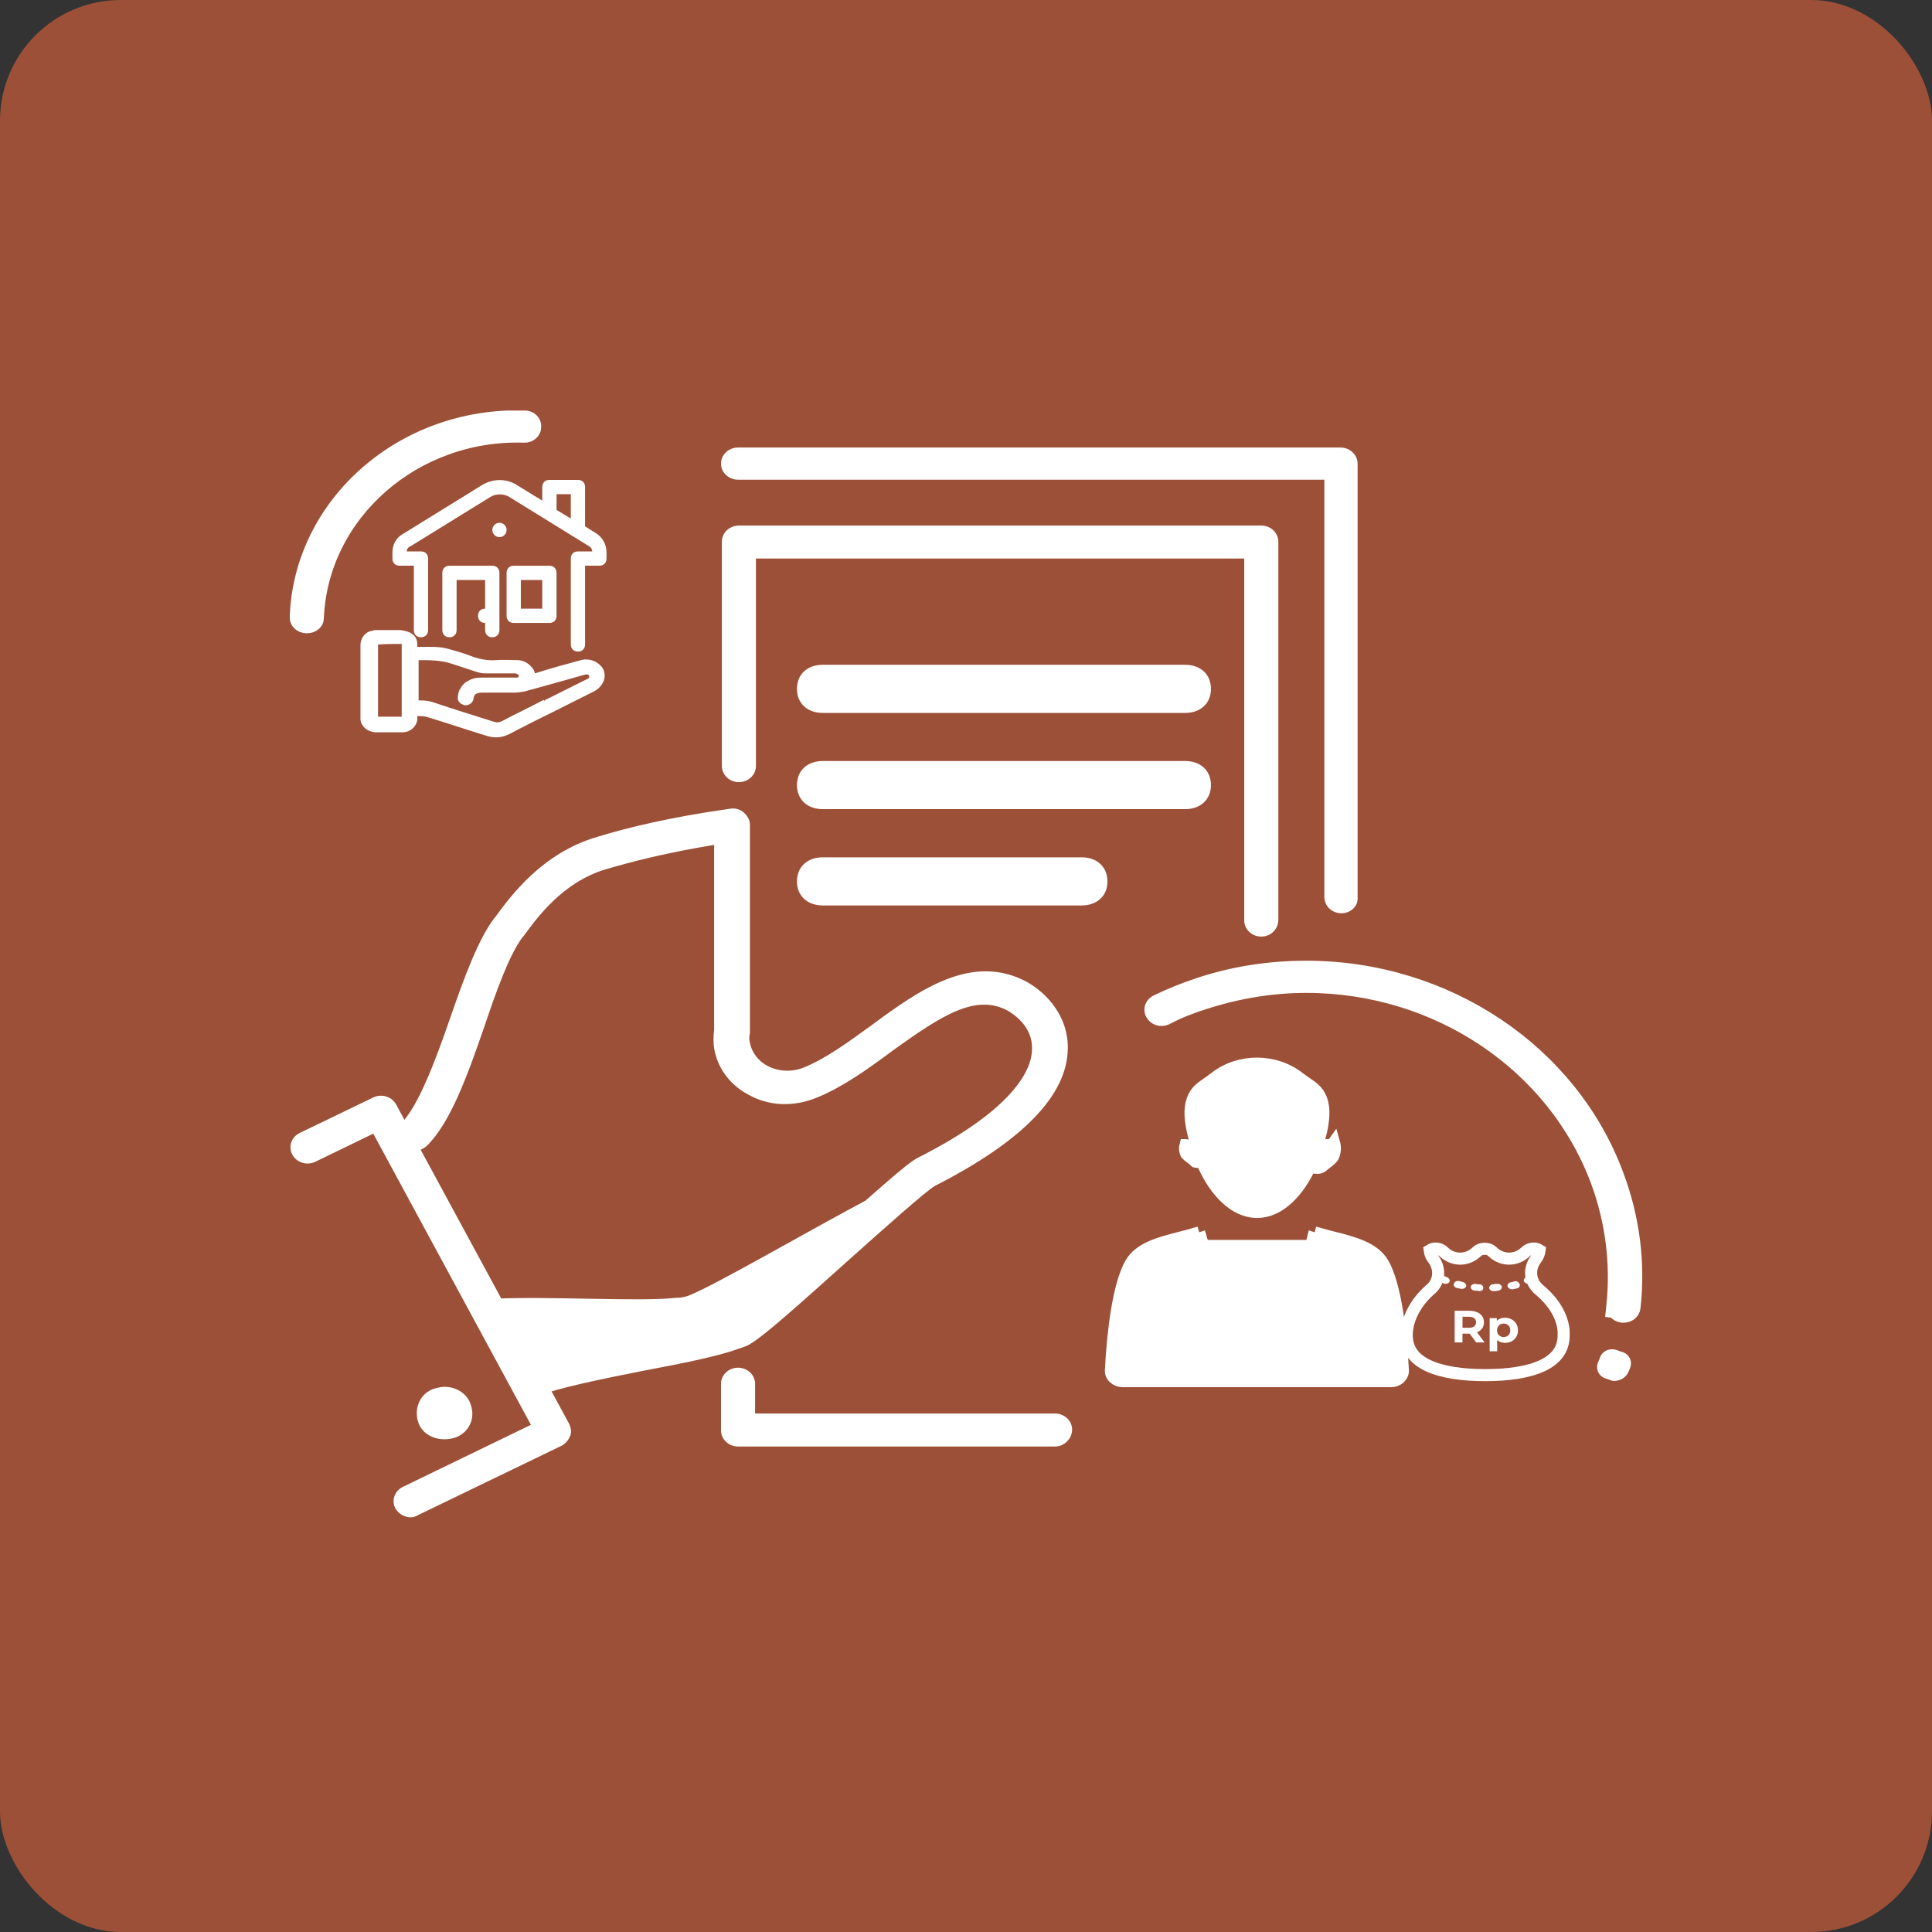 <svg width="80" height="80" viewBox="0 0 80 80" fill="none" xmlns="http://www.w3.org/2000/svg">
<rect x="0" y="0" width="80" height="80" fill="#333333" stroke="none"/>
<rect width="80" height="80" rx="5" fill="#9C5037"/>
<g clip-path="url(#clip0_13413_30842)">
<path d="M26.22 55.705C27.702 55.405 29.22 55.105 29.96 54.839C30.137 54.772 30.243 54.739 30.278 54.706C30.701 54.439 32.466 52.874 33.983 51.508C34.901 50.709 35.606 50.043 36.171 49.543C33.913 50.709 29.361 53.373 28.443 53.673C28.337 53.706 28.196 53.74 27.984 53.74C26.502 53.906 22.833 53.673 20.574 53.773L22.127 56.604C23.115 56.338 24.703 56.005 26.22 55.705Z" fill="white"/>
<path d="M12.496 25.572L12.498 25.557L12.498 25.542C12.664 20.984 16.779 17.338 21.722 17.497L21.73 17.497H21.738C21.787 17.497 21.836 17.519 21.871 17.555C21.906 17.592 21.913 17.627 21.911 17.649L21.908 17.673V17.697C21.908 17.714 21.9 17.748 21.859 17.783C21.818 17.818 21.763 17.836 21.71 17.831L21.696 17.83L21.683 17.83C17.059 17.689 13.1 21.141 12.911 25.569L12.91 25.58V25.591C12.91 25.621 12.9 25.645 12.873 25.669C12.842 25.696 12.785 25.724 12.704 25.724C12.626 25.724 12.569 25.693 12.535 25.659C12.501 25.625 12.495 25.593 12.496 25.572Z" fill="white" stroke="white"/>
<path d="M52.227 38.782C51.839 38.782 51.521 38.482 51.521 38.116V23.127H31.302V31.721C31.302 32.087 30.985 32.387 30.596 32.387C30.208 32.387 29.891 32.087 29.891 31.721V22.428C29.891 22.061 30.208 21.762 30.596 21.762H52.227C52.615 21.762 52.933 22.061 52.933 22.428V38.082C52.933 38.482 52.615 38.782 52.227 38.782Z" fill="white"/>
<path d="M43.688 59.897H30.561C30.173 59.897 29.855 59.597 29.855 59.231V57.299C29.855 56.933 30.173 56.633 30.561 56.633C30.949 56.633 31.267 56.933 31.267 57.299V58.531H43.688C44.076 58.531 44.394 58.831 44.394 59.197C44.394 59.564 44.076 59.897 43.688 59.897Z" fill="white"/>
<path d="M21.984 57.899C21.702 57.899 21.42 57.733 21.314 57.466C21.173 57.133 21.349 56.734 21.702 56.6C22.69 56.234 24.525 55.868 26.289 55.501C27.771 55.202 29.289 54.902 30.03 54.635C30.206 54.569 30.312 54.535 30.312 54.502C30.771 54.236 32.606 52.57 34.088 51.271C36.416 49.206 37.546 48.174 38.004 47.941C42.098 45.875 42.733 44.21 42.733 43.444C42.768 42.478 41.921 41.978 41.78 41.879C40.439 41.112 39.028 42.012 36.91 43.544C35.922 44.277 34.899 45.009 33.841 45.442C32.888 45.842 31.864 45.809 31.018 45.343C30.241 44.943 29.712 44.243 29.571 43.411C29.536 43.178 29.536 42.911 29.571 42.645V34.984C27.56 35.317 26.148 35.683 25.125 35.983C23.29 36.516 22.231 38.015 21.667 38.781L21.631 38.814C21.067 39.58 20.538 41.079 20.044 42.545C19.373 44.477 18.667 46.475 17.679 47.441C17.397 47.707 16.974 47.741 16.656 47.474C16.374 47.208 16.338 46.808 16.621 46.508C17.362 45.742 18.067 43.81 18.667 42.078C19.232 40.446 19.797 38.914 20.467 38.015L20.502 37.982C21.137 37.116 22.443 35.317 24.737 34.651C25.936 34.284 27.665 33.851 30.241 33.485C30.453 33.452 30.665 33.518 30.806 33.652C30.947 33.785 31.053 33.951 31.053 34.151V42.678C31.053 42.711 31.053 42.745 31.053 42.778C31.018 42.911 31.018 43.044 31.053 43.178C31.123 43.577 31.406 43.944 31.794 44.143C32.253 44.377 32.817 44.41 33.347 44.177C34.229 43.81 35.181 43.111 36.099 42.445C38.04 41.013 40.263 39.414 42.556 40.679C43.368 41.146 44.25 42.112 44.215 43.444C44.18 45.376 42.309 47.274 38.71 49.106C38.357 49.306 36.487 50.971 35.111 52.204C32.994 54.102 31.653 55.301 31.088 55.635C30.947 55.734 30.735 55.801 30.524 55.868C29.712 56.167 28.195 56.467 26.607 56.767C24.913 57.1 23.149 57.466 22.267 57.8C22.161 57.899 22.055 57.899 21.984 57.899Z" fill="white"/>
<path d="M17.008 62.829C16.761 62.829 16.514 62.696 16.373 62.463C16.197 62.13 16.338 61.73 16.691 61.564L21.984 58.999L15.456 46.942L13.056 48.107C12.703 48.274 12.28 48.141 12.103 47.808C11.927 47.474 12.068 47.075 12.421 46.908L15.456 45.443C15.808 45.276 16.232 45.41 16.408 45.743L23.572 58.966C23.642 59.132 23.677 59.299 23.607 59.465C23.536 59.632 23.43 59.765 23.254 59.865L17.326 62.729C17.22 62.796 17.114 62.829 17.008 62.829Z" fill="white"/>
<path d="M19.514 58.235C19.69 58.834 19.337 59.434 18.702 59.567C18.067 59.7 17.432 59.4 17.291 58.801C17.15 58.201 17.467 57.602 18.102 57.469C18.702 57.302 19.373 57.635 19.514 58.235Z" fill="white"/>
<path d="M66.352 48.835L66.351 48.833C64.509 43.895 59.584 40.614 54.097 40.614C52.63 40.614 51.202 40.856 49.816 41.303C49.276 41.473 48.72 41.682 48.193 41.964C48.071 42.017 47.948 41.96 47.904 41.879C47.883 41.838 47.883 41.801 47.894 41.767C47.907 41.733 47.936 41.693 47.994 41.666C48.543 41.406 49.089 41.181 49.667 40.988L49.667 40.988L49.669 40.988C51.096 40.507 52.594 40.281 54.097 40.281C59.796 40.281 64.891 43.696 66.754 48.747L66.755 48.749C67.399 50.477 67.635 52.296 67.432 54.115L67.432 54.117C67.428 54.157 67.409 54.192 67.379 54.219C67.35 54.245 67.3 54.27 67.223 54.27H67.223H67.223H67.223H67.222H67.222H67.222H67.222H67.222H67.221H67.221H67.221H67.221H67.221H67.22H67.22H67.22H67.22H67.22H67.219H67.219H67.219H67.219H67.219H67.219H67.218H67.218H67.218H67.218H67.218H67.217H67.217H67.217H67.217H67.217H67.216H67.216H67.216H67.216H67.216H67.216H67.215H67.215H67.215H67.215H67.215H67.215H67.214H67.214H67.214H67.214H67.214H67.213H67.213H67.213H67.213H67.213H67.213H67.213H67.212H67.212H67.212H67.212H67.212H67.212H67.211H67.211H67.211H67.211H67.211H67.211H67.21H67.21H67.21H67.21H67.21H67.21H67.21H67.209H67.209H67.209H67.209H67.209H67.209H67.208H67.208H67.208H67.208H67.208H67.208H67.207H67.207H67.207H67.207H67.207H67.207H67.207H67.207H67.206H67.206H67.206H67.206H67.206H67.206H67.206H67.205H67.205H67.205H67.205H67.205H67.205H67.204H67.204H67.204H67.204H67.204H67.204H67.204H67.204H67.204H67.203H67.203H67.203H67.203H67.203H67.203H67.203H67.202H67.202H67.202H67.202H67.202H67.202H67.202H67.201H67.201H67.201H67.201H67.201H67.201H67.201H67.201H67.201H67.2H67.2H67.2H67.2H67.2H67.2H67.2H67.2H67.199H67.199H67.199H67.199H67.199H67.199H67.199H67.199H67.198H67.198H67.198H67.198H67.198H67.198H67.198H67.198H67.198H67.197H67.197H67.197H67.197H67.197H67.197H67.197H67.197H67.197H67.196H67.196H67.196H67.196H67.196H67.196H67.196H67.196H67.195H67.195H67.195H67.195H67.195H67.195H67.195H67.195H67.195H67.195H67.194H67.194H67.194H67.194H67.194H67.194H67.194H67.194H67.194H67.193H67.193H67.193H67.193H67.193H67.193H67.193H67.193H67.192H67.192H67.192H67.192H67.192H67.192H67.192H67.192H67.192H67.192H67.192H67.191H67.191H67.191H67.191H67.191H67.191H67.191H67.191H67.191H67.19H67.19H67.19H67.19H67.19H67.19H67.19H67.19H67.19H67.189H67.189H67.189H67.189H67.189H67.189H67.189H67.189H67.189H67.189H67.189H67.188H67.188H67.188H67.188H67.188H67.188H67.188H67.188H67.188H67.187H67.187H67.187H67.187H67.187H67.187H67.187H67.187H67.187H67.186H67.186H67.186H67.186H67.186H67.186H67.186H67.186H67.186H67.186H67.186H67.185H67.185H67.185H67.185H67.185H67.185H67.185H67.185H67.184H67.184H67.184H67.184H67.184H67.184H67.184H67.184H67.184H67.184H67.183H67.183H67.183H67.183H67.183H67.183H67.183H67.183H67.183H67.183H67.182H67.182H67.182H67.182H67.182H67.182H67.182H67.182H67.181H67.181H67.181H67.181H67.181H67.181H67.181H67.181H67.181H67.18H67.18H67.18H67.18H67.18H67.18H67.18C67.064 54.252 67.008 54.156 67.015 54.085L66.517 54.037L67.015 54.089C67.199 52.313 66.978 50.538 66.352 48.835Z" fill="white" stroke="white"/>
<path d="M55.544 37.816C55.156 37.816 54.839 37.517 54.839 37.15V19.863H30.561C30.173 19.863 29.855 19.564 29.855 19.197C29.855 18.831 30.173 18.531 30.561 18.531H55.509C55.897 18.531 56.215 18.831 56.215 19.197V37.15C56.25 37.517 55.932 37.816 55.544 37.816Z" fill="white"/>
<path d="M67.434 56.799L67.504 56.633C67.61 56.333 67.434 56.033 67.116 55.967L66.94 55.9C66.622 55.8 66.305 55.967 66.234 56.267L66.164 56.433C66.058 56.733 66.234 57.033 66.552 57.099L66.728 57.166C67.01 57.232 67.328 57.066 67.434 56.799Z" fill="white"/>
<g clip-path="url(#clip1_13413_30842)">
<path d="M20.682 22.241C20.845 22.241 20.978 22.108 20.978 21.945C20.978 21.781 20.845 21.648 20.682 21.648C20.519 21.648 20.387 21.781 20.387 21.945C20.387 22.108 20.519 22.241 20.682 22.241Z" fill="white"/>
<path d="M16.546 23.425H17.136V26.091C17.136 26.269 17.255 26.387 17.432 26.387C17.609 26.387 17.727 26.269 17.727 26.091V23.129C17.727 22.951 17.609 22.833 17.432 22.833H16.841C16.841 22.744 16.9 22.655 16.989 22.626L20.298 20.582C20.534 20.434 20.859 20.434 21.096 20.582L24.404 22.626C24.464 22.655 24.523 22.744 24.523 22.833H23.932C23.755 22.833 23.636 22.951 23.636 23.129V26.683C23.636 26.861 23.755 26.98 23.932 26.98C24.109 26.98 24.227 26.861 24.227 26.683V23.425H24.818C24.995 23.425 25.114 23.307 25.114 23.129V22.863C25.114 22.566 24.966 22.27 24.7 22.093L24.227 21.796V20.167C24.227 19.99 24.109 19.871 23.932 19.871H22.75C22.573 19.871 22.454 19.99 22.454 20.167V20.73L21.391 20.078C20.977 19.812 20.416 19.812 19.973 20.078L16.664 22.122C16.398 22.27 16.25 22.566 16.25 22.863V23.129C16.25 23.307 16.368 23.425 16.546 23.425ZM23.046 21.056V20.463H23.636V21.471L23.046 21.115C23.046 21.085 23.046 21.056 23.046 21.056Z" fill="white"/>
<path d="M20.385 26.388C20.562 26.388 20.68 26.269 20.68 26.091V23.722C20.68 23.544 20.562 23.426 20.385 23.426H18.612C18.435 23.426 18.316 23.544 18.316 23.722V26.091C18.316 26.269 18.435 26.388 18.612 26.388C18.789 26.388 18.907 26.269 18.907 26.091V24.018H20.089V25.203C19.912 25.203 19.794 25.321 19.794 25.499C19.794 25.677 19.912 25.795 20.089 25.795V26.091C20.089 26.269 20.207 26.388 20.385 26.388Z" fill="white"/>
<path d="M21.272 25.795H22.749C22.927 25.795 23.045 25.677 23.045 25.499V23.722C23.045 23.544 22.927 23.426 22.749 23.426H21.272C21.095 23.426 20.977 23.544 20.977 23.722V25.499C20.977 25.677 21.095 25.795 21.272 25.795ZM21.567 24.018H22.454V25.203H21.567V24.018Z" fill="white"/>
<path d="M24.979 27.709C24.811 27.41 24.419 27.235 24.055 27.335L24.11 27.459L24.055 27.335C23.41 27.509 22.766 27.684 22.15 27.883C22.122 27.733 22.038 27.634 21.926 27.534C21.786 27.41 21.618 27.335 21.422 27.335C21.142 27.335 20.834 27.31 20.526 27.335C20.162 27.36 19.826 27.285 19.49 27.161C19.182 27.036 18.874 26.962 18.538 26.862L18.51 26.986L18.538 26.862C18.174 26.762 17.782 26.787 17.418 26.787V26.912V26.887V26.787C17.39 26.787 17.334 26.787 17.278 26.787C17.278 26.762 17.278 26.712 17.278 26.688H17.138H17.278C17.278 26.513 17.222 26.364 17.082 26.264C16.97 26.165 16.774 26.115 16.578 26.09V26.214V26.09C16.242 26.09 15.934 26.09 15.598 26.09C15.542 26.09 15.486 26.09 15.43 26.115C15.262 26.14 15.15 26.214 15.066 26.314C14.982 26.414 14.926 26.563 14.926 26.712C14.926 27.709 14.926 28.705 14.926 29.701C14.926 29.726 14.926 29.776 14.926 29.8C14.954 30.074 15.206 30.299 15.542 30.323C15.906 30.323 16.27 30.323 16.662 30.323C16.998 30.323 17.25 30.074 17.278 29.8C17.278 29.751 17.278 29.701 17.278 29.651C17.446 29.651 17.586 29.651 17.726 29.701C18.538 29.95 19.35 30.224 20.162 30.473C20.498 30.572 20.778 30.547 21.086 30.398C21.702 30.074 22.29 29.776 22.906 29.477C23.494 29.178 24.055 28.904 24.642 28.605C25.007 28.381 25.119 28.007 24.979 27.709ZM22.57 29.078L22.514 28.979C21.954 29.277 21.366 29.551 20.806 29.85C20.666 29.925 20.554 29.925 20.414 29.875C19.63 29.626 18.818 29.377 18.006 29.103C17.81 29.028 17.614 29.003 17.418 29.003V29.128V29.003C17.39 29.003 17.362 29.003 17.334 29.003V27.335C17.81 27.335 18.258 27.335 18.706 27.484C19.07 27.609 19.406 27.709 19.77 27.833C19.854 27.858 19.966 27.883 20.05 27.883C20.47 27.883 20.89 27.883 21.31 27.883C21.366 27.883 21.422 27.908 21.45 27.933C21.478 27.933 21.478 27.958 21.478 27.958C21.478 27.958 21.478 27.983 21.478 28.007C21.478 28.032 21.45 28.057 21.394 28.057C21.366 28.057 21.366 28.057 21.31 28.057C20.862 28.057 20.386 28.057 19.938 28.057C19.742 28.057 19.574 28.082 19.406 28.182C19.238 28.256 19.126 28.381 19.042 28.555L19.154 28.605L19.126 28.58L19.042 28.53C18.986 28.655 18.958 28.779 18.958 28.879C18.93 29.053 19.098 29.178 19.266 29.203C19.434 29.203 19.574 29.103 19.602 28.954L19.49 28.929H19.462L19.602 28.954C19.63 28.804 19.658 28.755 19.714 28.73C19.77 28.705 19.826 28.68 19.994 28.68C20.414 28.68 20.862 28.68 21.31 28.68C21.45 28.68 21.59 28.655 21.73 28.63L21.702 28.506V28.53L21.73 28.63C22.542 28.406 23.354 28.182 24.139 27.958C24.166 27.958 24.195 27.933 24.25 27.933C24.334 27.908 24.363 27.933 24.39 27.983C24.419 28.032 24.39 28.082 24.334 28.107C24.026 28.256 23.747 28.406 23.438 28.555C23.13 28.705 22.85 28.854 22.542 29.003L22.57 29.078ZM17.194 27.36V27.26V27.36ZM21.534 27.833L21.506 27.858L21.534 27.833ZM15.514 29.676H15.57H15.514ZM16.634 26.663C16.634 26.663 16.662 26.688 16.634 26.663C16.634 27.186 16.634 27.684 16.634 28.157C16.634 28.655 16.634 29.128 16.634 29.626C16.634 29.651 16.634 29.651 16.634 29.676C16.634 29.676 16.606 29.676 16.578 29.676C16.27 29.676 15.962 29.676 15.654 29.676C15.654 28.68 15.654 27.684 15.654 26.688C15.99 26.663 16.298 26.663 16.634 26.663L16.606 26.563V26.538L16.634 26.663ZM15.122 29.676H15.066H15.122Z" fill="white"/>
<path d="M24.055 27.336L24.111 27.436L24.055 27.336Z" fill="white"/>
</g>
</g>
<path d="M49.071 29.521H34.071C33.429 29.521 33 29.122 33 28.524C33 27.926 33.429 27.527 34.071 27.527H49.071C49.714 27.527 50.143 27.926 50.143 28.524C50.143 29.122 49.714 29.521 49.071 29.521Z" fill="white"/>
<path d="M49.071 33.505H34.071C33.429 33.505 33 33.106 33 32.508C33 31.91 33.429 31.512 34.071 31.512H49.071C49.714 31.512 50.143 31.91 50.143 32.508C50.143 33.106 49.714 33.505 49.071 33.505Z" fill="white"/>
<path d="M44.786 37.493H34.071C33.429 37.493 33 37.095 33 36.497C33 35.899 33.429 35.5 34.071 35.5H44.786C45.429 35.5 45.857 35.899 45.857 36.497C45.857 37.095 45.429 37.493 44.786 37.493Z" fill="white"/>
<path d="M63.598 52.138L63.598 52.138L63.59 52.148C63.449 52.342 63.379 52.572 63.405 52.805C63.431 53.04 63.551 53.256 63.754 53.423C64.392 53.95 64.77 54.638 64.749 55.272L64.749 55.272V55.28C64.749 55.59 64.665 55.836 64.521 56.037C64.374 56.24 64.156 56.41 63.867 56.547C63.283 56.822 62.452 56.941 61.499 56.941C60.547 56.941 59.716 56.822 59.132 56.547C58.843 56.41 58.624 56.24 58.478 56.037C58.334 55.836 58.25 55.59 58.25 55.28C58.25 54.636 58.611 53.946 59.197 53.423C59.625 53.091 59.646 52.539 59.361 52.148L59.361 52.148L59.353 52.138C59.269 52.034 59.217 51.911 59.199 51.772C59.383 51.656 59.615 51.678 59.782 51.838C60.168 52.21 60.755 52.21 61.142 51.838C61.236 51.748 61.341 51.709 61.475 51.709C61.61 51.709 61.715 51.748 61.809 51.838C62.195 52.21 62.783 52.21 63.169 51.838C63.336 51.678 63.568 51.656 63.752 51.772C63.734 51.911 63.681 52.034 63.598 52.138Z" stroke="white" stroke-width="0.5"/>
<path fill-rule="evenodd" clip-rule="evenodd" d="M60.856 55.223L61.126 55.588H61.474L61.16 55.167C61.252 55.13 61.323 55.076 61.372 55.006C61.423 54.935 61.448 54.85 61.448 54.753C61.448 54.656 61.423 54.571 61.374 54.5C61.325 54.429 61.254 54.374 61.162 54.335C61.072 54.297 60.964 54.277 60.84 54.277H60.234V55.588H60.558V55.223H60.84H60.856ZM61.044 54.584C61.095 54.623 61.12 54.679 61.12 54.753C61.12 54.825 61.095 54.882 61.044 54.922C60.994 54.962 60.92 54.981 60.823 54.981H60.559V54.524H60.823C60.92 54.524 60.994 54.544 61.044 54.584ZM62.319 54.566C62.419 54.566 62.51 54.588 62.592 54.632C62.674 54.675 62.739 54.735 62.785 54.814C62.832 54.891 62.855 54.982 62.855 55.085C62.855 55.189 62.832 55.28 62.785 55.359C62.739 55.436 62.674 55.497 62.592 55.541C62.51 55.583 62.419 55.604 62.319 55.604C62.182 55.604 62.074 55.564 61.995 55.482V55.953H61.684V54.581H61.981V54.698C62.059 54.61 62.172 54.566 62.319 54.566ZM62.46 55.289C62.41 55.339 62.344 55.364 62.264 55.364C62.184 55.364 62.118 55.339 62.066 55.289C62.016 55.238 61.99 55.17 61.99 55.085C61.99 55 62.016 54.932 62.066 54.883C62.118 54.831 62.184 54.806 62.264 54.806C62.344 54.806 62.41 54.831 62.46 54.883C62.512 54.932 62.538 55 62.538 55.085C62.538 55.17 62.512 55.238 62.46 55.289Z" fill="white"/>
<path d="M63.499 52.895C63.451 52.819 63.332 52.8 63.261 52.857C63.237 52.876 63.213 52.876 63.189 52.895C63.094 52.933 63.07 53.028 63.118 53.084C63.141 53.122 63.213 53.16 63.284 53.16C63.308 53.16 63.332 53.16 63.38 53.141C63.403 53.122 63.427 53.122 63.451 53.103C63.523 53.046 63.546 52.971 63.499 52.895Z" fill="white"/>
<path d="M60.568 53.086C60.52 53.067 60.472 53.067 60.425 53.048C60.33 53.029 60.234 53.067 60.211 53.142C60.163 53.218 60.234 53.313 60.33 53.332C60.377 53.35 60.449 53.35 60.496 53.369C60.52 53.369 60.52 53.369 60.544 53.369C60.615 53.369 60.687 53.332 60.711 53.256C60.734 53.199 60.663 53.105 60.568 53.086Z" fill="white"/>
<path d="M61.831 53.463C61.855 53.463 61.855 53.463 61.831 53.463C61.902 53.463 61.95 53.463 62.021 53.444C62.117 53.444 62.188 53.368 62.188 53.293C62.188 53.217 62.093 53.16 61.998 53.16C61.95 53.16 61.902 53.16 61.831 53.179C61.736 53.179 61.664 53.255 61.664 53.33C61.664 53.406 61.759 53.463 61.831 53.463Z" fill="white"/>
<path d="M61.089 53.444C61.137 53.444 61.208 53.444 61.256 53.463C61.351 53.463 61.422 53.406 61.422 53.33C61.422 53.255 61.351 53.179 61.256 53.179C61.208 53.179 61.16 53.179 61.089 53.16C60.994 53.16 60.898 53.217 60.898 53.293C60.898 53.368 60.97 53.444 61.089 53.444Z" fill="white"/>
<path d="M62.69 53.065C62.642 53.084 62.595 53.084 62.547 53.103C62.452 53.122 62.404 53.197 62.428 53.273C62.452 53.33 62.523 53.387 62.595 53.387C62.618 53.387 62.618 53.387 62.642 53.387C62.69 53.368 62.761 53.368 62.809 53.349C62.904 53.33 62.952 53.254 62.928 53.178C62.88 53.065 62.761 53.027 62.69 53.065Z" fill="white"/>
<path d="M59.924 52.894C59.901 52.874 59.877 52.874 59.853 52.856C59.758 52.818 59.662 52.837 59.615 52.894C59.567 52.969 59.591 53.045 59.662 53.083C59.686 53.102 59.734 53.12 59.758 53.139C59.781 53.158 59.805 53.158 59.853 53.158C59.924 53.158 59.972 53.139 60.02 53.083C60.043 53.007 60.02 52.931 59.924 52.894Z" fill="white"/>
<path d="M55.008 47.417C54.989 47.418 54.964 47.422 54.934 47.429L54.626 47.502V47.186V47.18V47.146L54.635 47.114C54.764 46.639 54.856 46.099 54.756 45.678C54.644 45.227 54.416 45.07 54.077 44.836C53.996 44.78 53.908 44.72 53.815 44.65L53.808 44.645L53.808 44.645C52.819 43.857 51.339 43.84 50.338 44.609C50.218 44.703 50.108 44.779 50.009 44.848C49.675 45.08 49.454 45.234 49.342 45.68L49.342 45.68C49.236 46.098 49.334 46.642 49.464 47.12L49.574 47.526L49.164 47.429C49.136 47.422 49.112 47.419 49.092 47.418C49.091 47.418 49.089 47.418 49.087 47.418C49.054 47.54 49.066 47.65 49.112 47.758L49.113 47.76M55.008 47.417L49.113 47.76M55.008 47.417C55.038 47.546 55.025 47.656 54.983 47.767C54.983 47.766 54.983 47.765 54.983 47.765C54.983 47.765 54.978 47.776 54.958 47.797C54.935 47.822 54.903 47.849 54.862 47.883C54.842 47.898 54.818 47.917 54.792 47.937C54.728 47.986 54.65 48.046 54.594 48.099C54.59 48.1 54.583 48.103 54.575 48.105C54.563 48.108 54.551 48.11 54.539 48.111C54.526 48.112 54.517 48.112 54.511 48.112L54.336 48.099L54.264 48.259C54.028 48.783 53.707 49.271 53.325 49.624C52.945 49.976 52.516 50.184 52.053 50.184C51.59 50.184 51.161 49.976 50.78 49.624C50.398 49.271 50.077 48.783 49.841 48.259L49.77 48.1L49.596 48.112C49.576 48.113 49.548 48.111 49.523 48.105C49.515 48.102 49.508 48.1 49.504 48.099C49.448 48.046 49.371 47.987 49.308 47.938C49.282 47.918 49.258 47.9 49.239 47.885C49.198 47.852 49.167 47.825 49.144 47.8C49.132 47.788 49.124 47.778 49.119 47.771C49.115 47.764 49.113 47.761 49.113 47.76L55.008 47.417ZM49.113 47.76L49.113 47.76C49.113 47.76 49.113 47.76 49.113 47.76ZM49.487 51.343C49.463 51.261 49.44 51.18 49.418 51.103C49.238 51.156 49.049 51.204 48.859 51.253C48.038 51.462 47.181 51.681 46.819 52.324C46.312 53.208 46.08 55.174 46.001 56.741C45.993 56.861 46.037 56.968 46.138 57.057C46.232 57.145 46.355 57.19 46.493 57.19H57.598C57.736 57.19 57.859 57.145 57.953 57.057C58.047 56.968 58.097 56.861 58.09 56.741C58.011 55.167 57.779 53.208 57.272 52.324C56.901 51.672 56.038 51.453 55.214 51.245C55.03 51.198 54.848 51.152 54.673 51.102C54.65 51.183 54.629 51.264 54.609 51.343M49.487 51.343C49.304 51.397 49.114 51.446 48.928 51.493L48.925 51.494C48.65 51.564 48.381 51.633 48.129 51.716C47.616 51.887 47.231 52.102 47.036 52.446L47.036 52.448C46.806 52.849 46.627 53.522 46.496 54.317C46.367 55.102 46.29 55.976 46.251 56.754L46.25 56.756C46.248 56.796 46.258 56.829 46.303 56.868L46.31 56.874L46.31 56.875C46.352 56.914 46.411 56.94 46.493 56.94H57.598C57.68 56.94 57.739 56.914 57.781 56.875C57.833 56.826 57.843 56.788 57.841 56.756L57.84 56.754L57.84 56.754C57.801 55.973 57.724 55.099 57.595 54.315C57.464 53.521 57.285 52.849 57.055 52.448L57.055 52.447C56.857 52.099 56.471 51.882 55.959 51.712C55.707 51.628 55.438 51.559 55.163 51.49L55.148 51.486C54.968 51.441 54.786 51.395 54.609 51.343M49.487 51.343C49.82 52.488 50.356 54.149 50.938 55.165L51.031 55.326L51.212 55.285L51.44 55.232M49.487 51.343C49.568 51.32 49.648 51.295 49.726 51.269C50.059 52.413 50.588 54.051 51.155 55.041L51.402 54.984M54.609 51.343C54.528 51.32 54.448 51.296 54.37 51.27C54.294 51.569 54.237 51.863 54.18 52.153C54.037 52.884 53.898 53.59 53.493 54.293M54.609 51.343C54.538 51.629 54.483 51.906 54.428 52.187C54.392 52.371 54.356 52.557 54.314 52.747C54.195 53.292 54.037 53.844 53.722 54.397M53.722 54.397L53.73 54.374L53.493 54.293M53.722 54.397C53.718 54.404 53.714 54.41 53.71 54.417L53.493 54.293M53.722 54.397L53.471 55.123L53.397 55.339L53.175 55.284L52.889 55.213M53.493 54.293L53.235 55.041L52.92 54.963M52.889 55.213H52.92V54.963M52.889 55.213L52.86 55.206L52.92 54.963M52.889 55.213H52.201H51.694M52.92 54.963H52.201H51.685M51.685 54.963L51.703 55.212L51.694 55.213M51.685 54.963L51.402 54.984M51.685 54.963V55.213H51.694M51.694 55.213L51.44 55.232M51.402 54.984L51.458 55.227L51.44 55.232M51.402 54.984L51.42 55.233L51.44 55.232M54.492 48.361C54.579 48.368 54.702 48.342 54.76 48.285C54.806 48.241 54.866 48.195 54.928 48.148C55.05 48.054 55.178 47.956 55.216 47.856C55.281 47.685 55.296 47.508 55.238 47.306L54.492 48.361Z" fill="white" stroke="white" stroke-width="0.5"/>
<defs>
<clipPath id="clip0_13413_30842">
<rect width="56" height="45.931" fill="white" transform="translate(12 17)"/>
</clipPath>
<clipPath id="clip1_13413_30842">
<rect width="13" height="12.44" fill="white" transform="translate(13 19.871)"/>
</clipPath>
</defs>
</svg>
